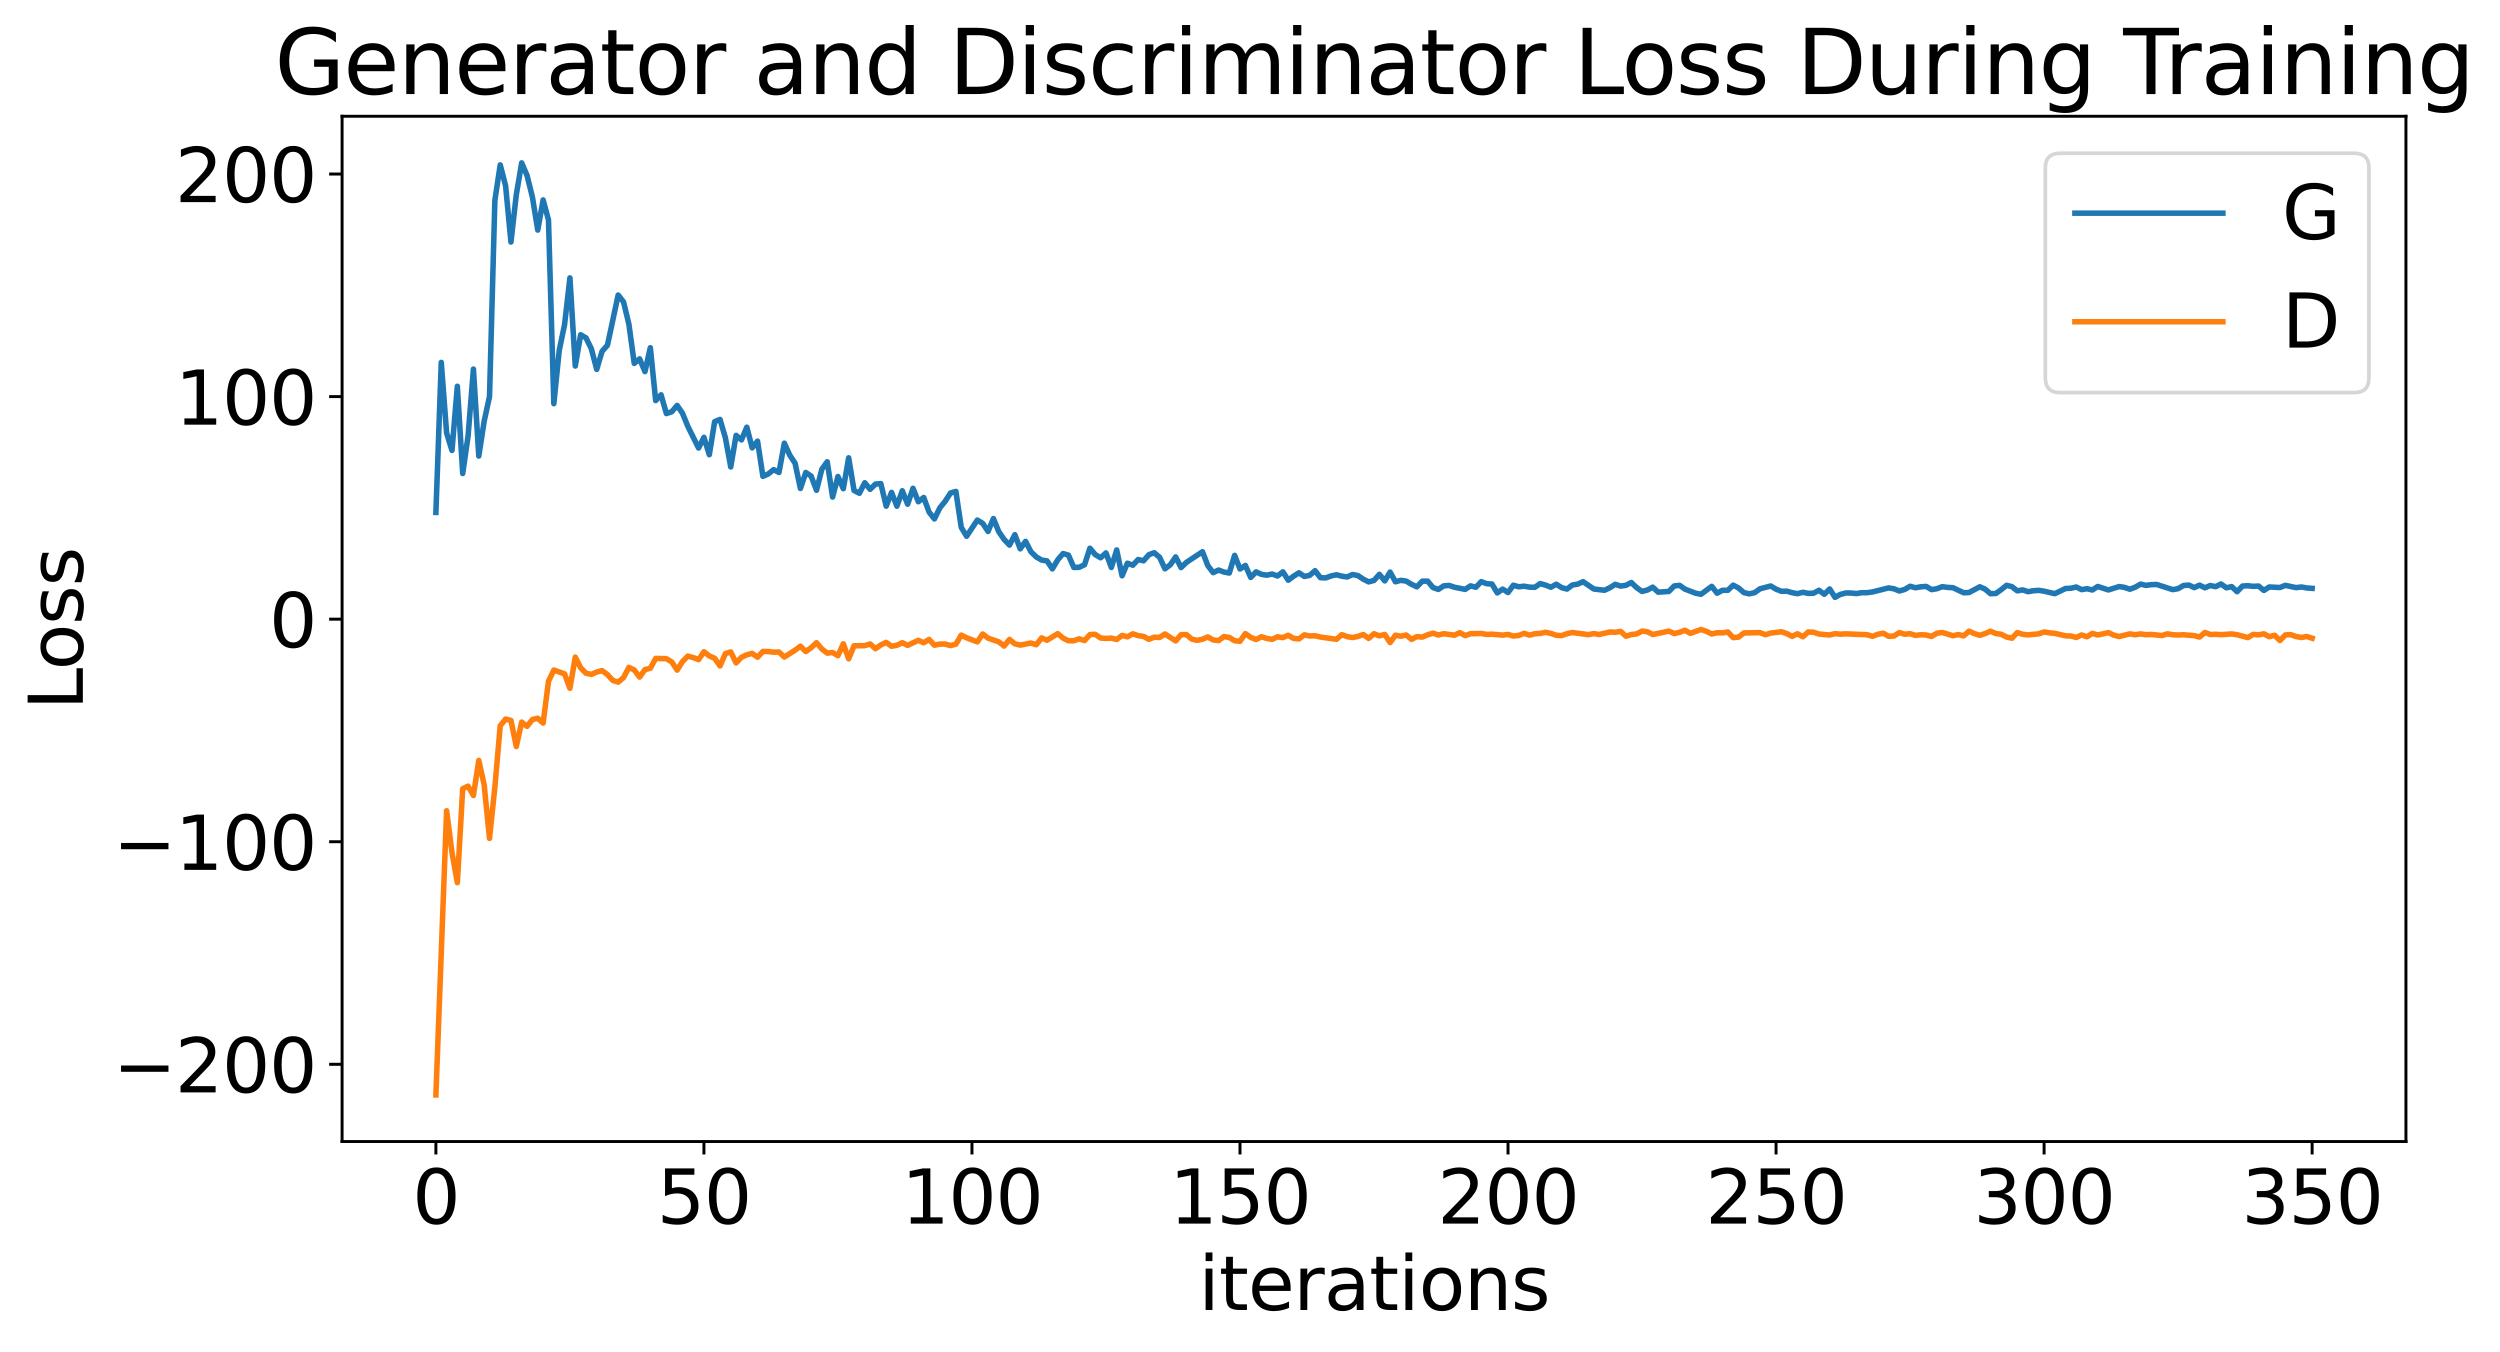 <?xml version="1.0" encoding="utf-8" standalone="no"?>
<!DOCTYPE svg PUBLIC "-//W3C//DTD SVG 1.1//EN"
  "http://www.w3.org/Graphics/SVG/1.1/DTD/svg11.dtd">
<svg xmlns:xlink="http://www.w3.org/1999/xlink" width="675.923pt" height="365.549pt" viewBox="0 0 675.923 365.549" xmlns="http://www.w3.org/2000/svg" version="1.1">
 <defs>
  <style type="text/css">*{stroke-linejoin: round; stroke-linecap: butt}</style>
 </defs>
 <g id="figure_1">
  <g id="patch_1">
   <path d="M 0 365.549 
L 675.923 365.549 
L 675.923 -0 
L 0 -0 
z
" style="fill: #ffffff"/>
  </g>
  <g id="axes_1">
   <g id="patch_2">
    <path d="M 92.491 308.636 
L 650.491 308.636 
L 650.491 31.436 
L 92.491 31.436 
z
" style="fill: #ffffff"/>
   </g>
   <g id="matplotlib.axis_1">
    <g id="xtick_1">
     <g id="line2d_1">
      <defs>
       <path id="m18fcf6e16f" d="M 0 0 
L 0 3.5 
" style="stroke: #000000; stroke-width: 0.8"/>
      </defs>
      <g>
       <use xlink:href="#m18fcf6e16f" x="117.854" y="308.636" style="stroke: #000000; stroke-width: 0.8"/>
      </g>
     </g>
     <g id="text_1">
      <!-- 0 -->
      <g transform="translate(111.492 330.833) scale(0.2 -0.2)">
       <defs>
        <path id="DejaVuSans-30" d="M 2034 4250 
Q 1547 4250 1301 3770 
Q 1056 3291 1056 2328 
Q 1056 1369 1301 889 
Q 1547 409 2034 409 
Q 2525 409 2770 889 
Q 3016 1369 3016 2328 
Q 3016 3291 2770 3770 
Q 2525 4250 2034 4250 
z
M 2034 4750 
Q 2819 4750 3233 4129 
Q 3647 3509 3647 2328 
Q 3647 1150 3233 529 
Q 2819 -91 2034 -91 
Q 1250 -91 836 529 
Q 422 1150 422 2328 
Q 422 3509 836 4129 
Q 1250 4750 2034 4750 
z
" transform="scale(0.016)"/>
       </defs>
       <use xlink:href="#DejaVuSans-30"/>
      </g>
     </g>
    </g>
    <g id="xtick_2">
     <g id="line2d_2">
      <g>
       <use xlink:href="#m18fcf6e16f" x="190.322" y="308.636" style="stroke: #000000; stroke-width: 0.8"/>
      </g>
     </g>
     <g id="text_2">
      <!-- 50 -->
      <g transform="translate(177.597 330.833) scale(0.2 -0.2)">
       <defs>
        <path id="DejaVuSans-35" d="M 691 4666 
L 3169 4666 
L 3169 4134 
L 1269 4134 
L 1269 2991 
Q 1406 3038 1543 3061 
Q 1681 3084 1819 3084 
Q 2600 3084 3056 2656 
Q 3513 2228 3513 1497 
Q 3513 744 3044 326 
Q 2575 -91 1722 -91 
Q 1428 -91 1123 -41 
Q 819 9 494 109 
L 494 744 
Q 775 591 1075 516 
Q 1375 441 1709 441 
Q 2250 441 2565 725 
Q 2881 1009 2881 1497 
Q 2881 1984 2565 2268 
Q 2250 2553 1709 2553 
Q 1456 2553 1204 2497 
Q 953 2441 691 2322 
L 691 4666 
z
" transform="scale(0.016)"/>
       </defs>
       <use xlink:href="#DejaVuSans-35"/>
       <use xlink:href="#DejaVuSans-30" x="63.623"/>
      </g>
     </g>
    </g>
    <g id="xtick_3">
     <g id="line2d_3">
      <g>
       <use xlink:href="#m18fcf6e16f" x="262.789" y="308.636" style="stroke: #000000; stroke-width: 0.8"/>
      </g>
     </g>
     <g id="text_3">
      <!-- 100 -->
      <g transform="translate(243.702 330.833) scale(0.2 -0.2)">
       <defs>
        <path id="DejaVuSans-31" d="M 794 531 
L 1825 531 
L 1825 4091 
L 703 3866 
L 703 4441 
L 1819 4666 
L 2450 4666 
L 2450 531 
L 3481 531 
L 3481 0 
L 794 0 
L 794 531 
z
" transform="scale(0.016)"/>
       </defs>
       <use xlink:href="#DejaVuSans-31"/>
       <use xlink:href="#DejaVuSans-30" x="63.623"/>
       <use xlink:href="#DejaVuSans-30" x="127.246"/>
      </g>
     </g>
    </g>
    <g id="xtick_4">
     <g id="line2d_4">
      <g>
       <use xlink:href="#m18fcf6e16f" x="335.257" y="308.636" style="stroke: #000000; stroke-width: 0.8"/>
      </g>
     </g>
     <g id="text_4">
      <!-- 150 -->
      <g transform="translate(316.169 330.833) scale(0.2 -0.2)">
       <use xlink:href="#DejaVuSans-31"/>
       <use xlink:href="#DejaVuSans-35" x="63.623"/>
       <use xlink:href="#DejaVuSans-30" x="127.246"/>
      </g>
     </g>
    </g>
    <g id="xtick_5">
     <g id="line2d_5">
      <g>
       <use xlink:href="#m18fcf6e16f" x="407.724" y="308.636" style="stroke: #000000; stroke-width: 0.8"/>
      </g>
     </g>
     <g id="text_5">
      <!-- 200 -->
      <g transform="translate(388.637 330.833) scale(0.2 -0.2)">
       <defs>
        <path id="DejaVuSans-32" d="M 1228 531 
L 3431 531 
L 3431 0 
L 469 0 
L 469 531 
Q 828 903 1448 1529 
Q 2069 2156 2228 2338 
Q 2531 2678 2651 2914 
Q 2772 3150 2772 3378 
Q 2772 3750 2511 3984 
Q 2250 4219 1831 4219 
Q 1534 4219 1204 4116 
Q 875 4013 500 3803 
L 500 4441 
Q 881 4594 1212 4672 
Q 1544 4750 1819 4750 
Q 2544 4750 2975 4387 
Q 3406 4025 3406 3419 
Q 3406 3131 3298 2873 
Q 3191 2616 2906 2266 
Q 2828 2175 2409 1742 
Q 1991 1309 1228 531 
z
" transform="scale(0.016)"/>
       </defs>
       <use xlink:href="#DejaVuSans-32"/>
       <use xlink:href="#DejaVuSans-30" x="63.623"/>
       <use xlink:href="#DejaVuSans-30" x="127.246"/>
      </g>
     </g>
    </g>
    <g id="xtick_6">
     <g id="line2d_6">
      <g>
       <use xlink:href="#m18fcf6e16f" x="480.192" y="308.636" style="stroke: #000000; stroke-width: 0.8"/>
      </g>
     </g>
     <g id="text_6">
      <!-- 250 -->
      <g transform="translate(461.104 330.833) scale(0.2 -0.2)">
       <use xlink:href="#DejaVuSans-32"/>
       <use xlink:href="#DejaVuSans-35" x="63.623"/>
       <use xlink:href="#DejaVuSans-30" x="127.246"/>
      </g>
     </g>
    </g>
    <g id="xtick_7">
     <g id="line2d_7">
      <g>
       <use xlink:href="#m18fcf6e16f" x="552.659" y="308.636" style="stroke: #000000; stroke-width: 0.8"/>
      </g>
     </g>
     <g id="text_7">
      <!-- 300 -->
      <g transform="translate(533.572 330.833) scale(0.2 -0.2)">
       <defs>
        <path id="DejaVuSans-33" d="M 2597 2516 
Q 3050 2419 3304 2112 
Q 3559 1806 3559 1356 
Q 3559 666 3084 287 
Q 2609 -91 1734 -91 
Q 1441 -91 1130 -33 
Q 819 25 488 141 
L 488 750 
Q 750 597 1062 519 
Q 1375 441 1716 441 
Q 2309 441 2620 675 
Q 2931 909 2931 1356 
Q 2931 1769 2642 2001 
Q 2353 2234 1838 2234 
L 1294 2234 
L 1294 2753 
L 1863 2753 
Q 2328 2753 2575 2939 
Q 2822 3125 2822 3475 
Q 2822 3834 2567 4026 
Q 2313 4219 1838 4219 
Q 1578 4219 1281 4162 
Q 984 4106 628 3988 
L 628 4550 
Q 988 4650 1302 4700 
Q 1616 4750 1894 4750 
Q 2613 4750 3031 4423 
Q 3450 4097 3450 3541 
Q 3450 3153 3228 2886 
Q 3006 2619 2597 2516 
z
" transform="scale(0.016)"/>
       </defs>
       <use xlink:href="#DejaVuSans-33"/>
       <use xlink:href="#DejaVuSans-30" x="63.623"/>
       <use xlink:href="#DejaVuSans-30" x="127.246"/>
      </g>
     </g>
    </g>
    <g id="xtick_8">
     <g id="line2d_8">
      <g>
       <use xlink:href="#m18fcf6e16f" x="625.127" y="308.636" style="stroke: #000000; stroke-width: 0.8"/>
      </g>
     </g>
     <g id="text_8">
      <!-- 350 -->
      <g transform="translate(606.039 330.833) scale(0.2 -0.2)">
       <use xlink:href="#DejaVuSans-33"/>
       <use xlink:href="#DejaVuSans-35" x="63.623"/>
       <use xlink:href="#DejaVuSans-30" x="127.246"/>
      </g>
     </g>
    </g>
    <g id="text_9">
     <!-- iterations -->
     <g transform="translate(324.036 354.189) scale(0.2 -0.2)">
      <defs>
       <path id="DejaVuSans-69" d="M 603 3500 
L 1178 3500 
L 1178 0 
L 603 0 
L 603 3500 
z
M 603 4863 
L 1178 4863 
L 1178 4134 
L 603 4134 
L 603 4863 
z
" transform="scale(0.016)"/>
       <path id="DejaVuSans-74" d="M 1172 4494 
L 1172 3500 
L 2356 3500 
L 2356 3053 
L 1172 3053 
L 1172 1153 
Q 1172 725 1289 603 
Q 1406 481 1766 481 
L 2356 481 
L 2356 0 
L 1766 0 
Q 1100 0 847 248 
Q 594 497 594 1153 
L 594 3053 
L 172 3053 
L 172 3500 
L 594 3500 
L 594 4494 
L 1172 4494 
z
" transform="scale(0.016)"/>
       <path id="DejaVuSans-65" d="M 3597 1894 
L 3597 1613 
L 953 1613 
Q 991 1019 1311 708 
Q 1631 397 2203 397 
Q 2534 397 2845 478 
Q 3156 559 3463 722 
L 3463 178 
Q 3153 47 2828 -22 
Q 2503 -91 2169 -91 
Q 1331 -91 842 396 
Q 353 884 353 1716 
Q 353 2575 817 3079 
Q 1281 3584 2069 3584 
Q 2775 3584 3186 3129 
Q 3597 2675 3597 1894 
z
M 3022 2063 
Q 3016 2534 2758 2815 
Q 2500 3097 2075 3097 
Q 1594 3097 1305 2825 
Q 1016 2553 972 2059 
L 3022 2063 
z
" transform="scale(0.016)"/>
       <path id="DejaVuSans-72" d="M 2631 2963 
Q 2534 3019 2420 3045 
Q 2306 3072 2169 3072 
Q 1681 3072 1420 2755 
Q 1159 2438 1159 1844 
L 1159 0 
L 581 0 
L 581 3500 
L 1159 3500 
L 1159 2956 
Q 1341 3275 1631 3429 
Q 1922 3584 2338 3584 
Q 2397 3584 2469 3576 
Q 2541 3569 2628 3553 
L 2631 2963 
z
" transform="scale(0.016)"/>
       <path id="DejaVuSans-61" d="M 2194 1759 
Q 1497 1759 1228 1600 
Q 959 1441 959 1056 
Q 959 750 1161 570 
Q 1363 391 1709 391 
Q 2188 391 2477 730 
Q 2766 1069 2766 1631 
L 2766 1759 
L 2194 1759 
z
M 3341 1997 
L 3341 0 
L 2766 0 
L 2766 531 
Q 2569 213 2275 61 
Q 1981 -91 1556 -91 
Q 1019 -91 701 211 
Q 384 513 384 1019 
Q 384 1609 779 1909 
Q 1175 2209 1959 2209 
L 2766 2209 
L 2766 2266 
Q 2766 2663 2505 2880 
Q 2244 3097 1772 3097 
Q 1472 3097 1187 3025 
Q 903 2953 641 2809 
L 641 3341 
Q 956 3463 1253 3523 
Q 1550 3584 1831 3584 
Q 2591 3584 2966 3190 
Q 3341 2797 3341 1997 
z
" transform="scale(0.016)"/>
       <path id="DejaVuSans-6f" d="M 1959 3097 
Q 1497 3097 1228 2736 
Q 959 2375 959 1747 
Q 959 1119 1226 758 
Q 1494 397 1959 397 
Q 2419 397 2687 759 
Q 2956 1122 2956 1747 
Q 2956 2369 2687 2733 
Q 2419 3097 1959 3097 
z
M 1959 3584 
Q 2709 3584 3137 3096 
Q 3566 2609 3566 1747 
Q 3566 888 3137 398 
Q 2709 -91 1959 -91 
Q 1206 -91 779 398 
Q 353 888 353 1747 
Q 353 2609 779 3096 
Q 1206 3584 1959 3584 
z
" transform="scale(0.016)"/>
       <path id="DejaVuSans-6e" d="M 3513 2113 
L 3513 0 
L 2938 0 
L 2938 2094 
Q 2938 2591 2744 2837 
Q 2550 3084 2163 3084 
Q 1697 3084 1428 2787 
Q 1159 2491 1159 1978 
L 1159 0 
L 581 0 
L 581 3500 
L 1159 3500 
L 1159 2956 
Q 1366 3272 1645 3428 
Q 1925 3584 2291 3584 
Q 2894 3584 3203 3211 
Q 3513 2838 3513 2113 
z
" transform="scale(0.016)"/>
       <path id="DejaVuSans-73" d="M 2834 3397 
L 2834 2853 
Q 2591 2978 2328 3040 
Q 2066 3103 1784 3103 
Q 1356 3103 1142 2972 
Q 928 2841 928 2578 
Q 928 2378 1081 2264 
Q 1234 2150 1697 2047 
L 1894 2003 
Q 2506 1872 2764 1633 
Q 3022 1394 3022 966 
Q 3022 478 2636 193 
Q 2250 -91 1575 -91 
Q 1294 -91 989 -36 
Q 684 19 347 128 
L 347 722 
Q 666 556 975 473 
Q 1284 391 1588 391 
Q 1994 391 2212 530 
Q 2431 669 2431 922 
Q 2431 1156 2273 1281 
Q 2116 1406 1581 1522 
L 1381 1569 
Q 847 1681 609 1914 
Q 372 2147 372 2553 
Q 372 3047 722 3315 
Q 1072 3584 1716 3584 
Q 2034 3584 2315 3537 
Q 2597 3491 2834 3397 
z
" transform="scale(0.016)"/>
      </defs>
      <use xlink:href="#DejaVuSans-69"/>
      <use xlink:href="#DejaVuSans-74" x="27.783"/>
      <use xlink:href="#DejaVuSans-65" x="66.992"/>
      <use xlink:href="#DejaVuSans-72" x="128.516"/>
      <use xlink:href="#DejaVuSans-61" x="169.629"/>
      <use xlink:href="#DejaVuSans-74" x="230.908"/>
      <use xlink:href="#DejaVuSans-69" x="270.117"/>
      <use xlink:href="#DejaVuSans-6f" x="297.9"/>
      <use xlink:href="#DejaVuSans-6e" x="359.082"/>
      <use xlink:href="#DejaVuSans-73" x="422.461"/>
     </g>
    </g>
   </g>
   <g id="matplotlib.axis_2">
    <g id="ytick_1">
     <g id="line2d_9">
      <defs>
       <path id="m64fb15abc5" d="M 0 0 
L -3.5 0 
" style="stroke: #000000; stroke-width: 0.8"/>
      </defs>
      <g>
       <use xlink:href="#m64fb15abc5" x="92.491" y="287.754" style="stroke: #000000; stroke-width: 0.8"/>
      </g>
     </g>
     <g id="text_10">
      <!-- −200 -->
      <g transform="translate(30.556 295.353) scale(0.2 -0.2)">
       <defs>
        <path id="DejaVuSans-2212" d="M 678 2272 
L 4684 2272 
L 4684 1741 
L 678 1741 
L 678 2272 
z
" transform="scale(0.016)"/>
       </defs>
       <use xlink:href="#DejaVuSans-2212"/>
       <use xlink:href="#DejaVuSans-32" x="83.789"/>
       <use xlink:href="#DejaVuSans-30" x="147.412"/>
       <use xlink:href="#DejaVuSans-30" x="211.035"/>
      </g>
     </g>
    </g>
    <g id="ytick_2">
     <g id="line2d_10">
      <g>
       <use xlink:href="#m64fb15abc5" x="92.491" y="227.578" style="stroke: #000000; stroke-width: 0.8"/>
      </g>
     </g>
     <g id="text_11">
      <!-- −100 -->
      <g transform="translate(30.556 235.177) scale(0.2 -0.2)">
       <use xlink:href="#DejaVuSans-2212"/>
       <use xlink:href="#DejaVuSans-31" x="83.789"/>
       <use xlink:href="#DejaVuSans-30" x="147.412"/>
       <use xlink:href="#DejaVuSans-30" x="211.035"/>
      </g>
     </g>
    </g>
    <g id="ytick_3">
     <g id="line2d_11">
      <g>
       <use xlink:href="#m64fb15abc5" x="92.491" y="167.403" style="stroke: #000000; stroke-width: 0.8"/>
      </g>
     </g>
     <g id="text_12">
      <!-- 0 -->
      <g transform="translate(72.766 175.001) scale(0.2 -0.2)">
       <use xlink:href="#DejaVuSans-30"/>
      </g>
     </g>
    </g>
    <g id="ytick_4">
     <g id="line2d_12">
      <g>
       <use xlink:href="#m64fb15abc5" x="92.491" y="107.227" style="stroke: #000000; stroke-width: 0.8"/>
      </g>
     </g>
     <g id="text_13">
      <!-- 100 -->
      <g transform="translate(47.316 114.825) scale(0.2 -0.2)">
       <use xlink:href="#DejaVuSans-31"/>
       <use xlink:href="#DejaVuSans-30" x="63.623"/>
       <use xlink:href="#DejaVuSans-30" x="127.246"/>
      </g>
     </g>
    </g>
    <g id="ytick_5">
     <g id="line2d_13">
      <g>
       <use xlink:href="#m64fb15abc5" x="92.491" y="47.051" style="stroke: #000000; stroke-width: 0.8"/>
      </g>
     </g>
     <g id="text_14">
      <!-- 200 -->
      <g transform="translate(47.316 54.649) scale(0.2 -0.2)">
       <use xlink:href="#DejaVuSans-32"/>
       <use xlink:href="#DejaVuSans-30" x="63.623"/>
       <use xlink:href="#DejaVuSans-30" x="127.246"/>
      </g>
     </g>
    </g>
    <g id="text_15">
     <!-- Loss -->
     <g transform="translate(22.397 191.971) rotate(-90) scale(0.2 -0.2)">
      <defs>
       <path id="DejaVuSans-4c" d="M 628 4666 
L 1259 4666 
L 1259 531 
L 3531 531 
L 3531 0 
L 628 0 
L 628 4666 
z
" transform="scale(0.016)"/>
      </defs>
      <use xlink:href="#DejaVuSans-4c"/>
      <use xlink:href="#DejaVuSans-6f" x="53.963"/>
      <use xlink:href="#DejaVuSans-73" x="115.145"/>
      <use xlink:href="#DejaVuSans-73" x="167.244"/>
     </g>
    </g>
   </g>
   <g id="line2d_14">
    <path d="M 117.854 138.539 
L 119.304 97.983 
L 120.753 117.084 
L 122.202 121.777 
L 123.652 104.436 
L 125.101 128.02 
L 126.55 117.919 
L 128 99.793 
L 129.449 123.303 
L 130.898 113.92 
L 132.348 107.216 
L 133.797 54.185 
L 135.246 44.587 
L 136.696 50.208 
L 138.145 65.432 
L 139.595 52.621 
L 141.044 44.036 
L 142.493 47.426 
L 143.943 53.256 
L 145.392 62.202 
L 146.841 54.059 
L 148.291 59.456 
L 149.74 109.141 
L 151.189 94.806 
L 152.639 87.783 
L 154.088 75.134 
L 155.537 98.959 
L 156.987 90.513 
L 158.436 91.354 
L 159.885 94.308 
L 161.335 99.862 
L 162.784 94.958 
L 164.233 93.356 
L 167.132 79.769 
L 168.582 81.626 
L 170.031 87.639 
L 171.48 98.248 
L 172.93 97.026 
L 174.379 100.471 
L 175.828 94.01 
L 177.278 108.302 
L 178.727 106.746 
L 180.176 111.814 
L 181.626 111.322 
L 183.075 109.61 
L 184.524 111.733 
L 185.974 115.286 
L 188.872 121.129 
L 190.322 118.244 
L 191.771 122.94 
L 193.22 114.006 
L 194.67 113.402 
L 196.119 118.337 
L 197.569 126.248 
L 199.018 117.706 
L 200.467 118.938 
L 201.917 115.502 
L 203.366 121.087 
L 204.815 119.268 
L 206.265 128.786 
L 207.714 128.141 
L 209.163 126.98 
L 210.613 127.736 
L 212.062 119.825 
L 213.511 123.042 
L 214.961 125.23 
L 216.41 132.061 
L 217.859 127.742 
L 219.309 128.727 
L 220.758 132.552 
L 222.208 126.842 
L 223.657 124.849 
L 225.106 134.387 
L 226.556 128.838 
L 228.005 132.135 
L 229.454 123.785 
L 230.904 132.617 
L 232.353 133.362 
L 233.802 130.522 
L 235.252 132.295 
L 236.701 130.882 
L 238.15 130.761 
L 239.6 136.852 
L 241.049 133.133 
L 242.498 136.862 
L 243.948 132.688 
L 245.397 136.324 
L 246.846 132.024 
L 248.296 135.652 
L 249.745 134.504 
L 251.195 138.447 
L 252.644 140.303 
L 254.093 137.326 
L 255.543 135.531 
L 256.992 133.291 
L 258.441 132.867 
L 259.891 142.596 
L 261.34 144.986 
L 264.239 140.61 
L 265.688 141.5 
L 267.137 143.686 
L 268.587 140.21 
L 270.036 143.748 
L 271.485 145.85 
L 272.935 147.376 
L 274.384 144.567 
L 275.833 148.385 
L 277.283 146.372 
L 278.732 149.178 
L 280.182 150.584 
L 281.631 151.429 
L 283.08 151.652 
L 284.53 153.807 
L 285.979 151.36 
L 287.428 149.661 
L 288.878 150.094 
L 290.327 153.424 
L 291.776 153.379 
L 293.226 152.69 
L 294.675 148.222 
L 296.124 149.948 
L 297.574 150.802 
L 299.023 149.496 
L 300.472 153.426 
L 301.922 148.701 
L 303.371 155.673 
L 304.82 152.271 
L 306.27 152.812 
L 307.719 151.283 
L 309.169 151.619 
L 310.618 149.972 
L 312.067 149.445 
L 313.517 150.678 
L 314.966 153.783 
L 316.415 152.701 
L 317.865 150.581 
L 319.314 153.45 
L 320.763 152.055 
L 325.111 149.175 
L 326.561 152.921 
L 328.01 154.822 
L 329.459 154.123 
L 330.909 154.66 
L 332.358 154.936 
L 333.808 150.153 
L 335.257 153.838 
L 336.706 152.878 
L 338.156 156.118 
L 339.605 154.619 
L 341.054 155.286 
L 342.504 155.509 
L 343.953 155.203 
L 345.402 155.733 
L 346.852 154.611 
L 348.301 156.869 
L 349.75 155.78 
L 351.2 154.867 
L 352.649 155.847 
L 354.098 155.562 
L 355.548 154.292 
L 356.997 156.187 
L 358.446 156.245 
L 359.896 155.716 
L 361.345 155.403 
L 362.795 155.783 
L 364.244 155.993 
L 365.693 155.337 
L 367.143 155.62 
L 368.592 156.598 
L 370.041 157.322 
L 371.491 156.929 
L 372.94 155.284 
L 374.389 157.054 
L 375.839 154.68 
L 377.288 157.292 
L 378.737 156.903 
L 380.187 157.113 
L 381.636 157.982 
L 383.085 158.666 
L 384.535 157.141 
L 385.984 157.121 
L 387.433 158.853 
L 388.883 159.363 
L 390.332 158.408 
L 391.782 158.278 
L 393.231 158.768 
L 396.13 159.348 
L 397.579 158.402 
L 399.028 158.777 
L 400.478 157.26 
L 401.927 157.81 
L 403.376 157.906 
L 404.826 160.305 
L 406.275 159.276 
L 407.724 160.198 
L 409.174 158.223 
L 410.623 158.654 
L 412.072 158.487 
L 413.522 158.748 
L 414.971 158.791 
L 416.42 157.779 
L 417.87 158.196 
L 419.319 158.768 
L 420.769 157.955 
L 422.218 158.884 
L 423.667 159.266 
L 425.117 158.167 
L 426.566 157.931 
L 428.015 157.269 
L 430.914 159.246 
L 433.813 159.591 
L 435.262 158.907 
L 436.711 157.983 
L 438.161 158.461 
L 439.61 158.243 
L 441.059 157.492 
L 442.509 158.891 
L 443.958 159.898 
L 445.408 159.523 
L 446.857 158.755 
L 448.306 160.103 
L 451.205 159.912 
L 452.654 158.429 
L 454.104 158.257 
L 455.553 159.28 
L 458.452 160.393 
L 459.901 160.666 
L 462.8 158.532 
L 464.249 160.376 
L 465.698 159.593 
L 467.148 159.597 
L 468.597 158.213 
L 470.046 158.965 
L 471.496 160.222 
L 472.945 160.554 
L 474.395 160.235 
L 475.844 159.19 
L 478.743 158.435 
L 480.192 159.295 
L 481.641 159.869 
L 483.091 159.835 
L 484.54 160.24 
L 485.989 160.513 
L 487.439 160.133 
L 488.888 160.426 
L 490.337 160.383 
L 491.787 159.592 
L 493.236 160.667 
L 494.685 159.24 
L 496.135 161.505 
L 497.584 160.711 
L 499.033 160.321 
L 500.483 160.335 
L 501.932 160.478 
L 503.382 160.244 
L 504.831 160.241 
L 506.28 160.04 
L 510.628 158.952 
L 512.078 159.199 
L 513.527 159.781 
L 514.976 159.367 
L 516.426 158.508 
L 517.875 158.913 
L 519.324 158.654 
L 520.774 158.552 
L 522.223 159.41 
L 523.672 159.176 
L 525.122 158.625 
L 526.571 158.816 
L 528.02 158.893 
L 530.919 160.264 
L 532.369 160.202 
L 535.267 158.651 
L 536.717 159.289 
L 538.166 160.521 
L 539.615 160.457 
L 541.065 159.43 
L 542.514 158.258 
L 543.963 158.619 
L 545.413 159.745 
L 546.862 159.485 
L 548.311 159.978 
L 549.761 159.721 
L 551.21 159.612 
L 552.659 159.842 
L 555.558 160.511 
L 558.457 159.111 
L 559.906 159.04 
L 561.356 158.709 
L 562.805 159.419 
L 564.254 159.173 
L 565.704 159.519 
L 567.153 158.566 
L 570.052 159.5 
L 572.95 158.587 
L 574.4 158.812 
L 575.849 159.308 
L 577.298 158.762 
L 578.748 157.928 
L 580.197 158.267 
L 581.646 158.073 
L 583.096 158.024 
L 587.444 159.418 
L 588.893 159.163 
L 590.343 158.305 
L 591.792 158.182 
L 593.241 158.872 
L 594.691 158.208 
L 596.14 158.92 
L 597.589 158.308 
L 599.039 158.615 
L 600.488 157.896 
L 601.937 158.924 
L 603.387 158.601 
L 604.836 159.982 
L 606.285 158.453 
L 607.735 158.365 
L 609.184 158.532 
L 610.633 158.448 
L 612.083 159.631 
L 613.532 158.703 
L 616.431 158.844 
L 617.88 158.262 
L 620.779 158.876 
L 622.228 158.705 
L 623.678 158.966 
L 625.127 159.071 
L 625.127 159.071 
" clip-path="url(#p5a0c419ea5)" style="fill: none; stroke: #1f77b4; stroke-width: 1.5; stroke-linecap: square"/>
   </g>
   <g id="line2d_15">
    <path d="M 117.854 296.036 
L 120.753 219.201 
L 122.202 230.493 
L 123.652 238.646 
L 125.101 213.261 
L 126.55 212.549 
L 128 215.077 
L 129.449 205.598 
L 130.898 212.181 
L 132.348 226.669 
L 133.797 212.802 
L 135.246 196.213 
L 136.696 194.414 
L 138.145 194.781 
L 139.595 201.833 
L 141.044 195.236 
L 142.493 196.378 
L 143.943 194.532 
L 145.392 194.187 
L 146.841 195.503 
L 148.291 184.214 
L 149.74 181.165 
L 152.639 182.195 
L 154.088 186.092 
L 155.537 177.657 
L 156.987 180.557 
L 158.436 182.011 
L 159.885 182.333 
L 161.335 181.694 
L 162.784 181.321 
L 164.233 182.39 
L 165.683 183.961 
L 167.132 184.432 
L 168.582 183.194 
L 170.031 180.438 
L 171.48 181.145 
L 172.93 183.061 
L 174.379 181.048 
L 175.828 180.68 
L 177.278 178.012 
L 180.176 178.091 
L 181.626 178.969 
L 183.075 181.173 
L 184.524 178.87 
L 185.974 177.394 
L 187.423 177.782 
L 188.872 178.351 
L 190.322 176.209 
L 191.771 177.343 
L 193.22 177.985 
L 194.67 180.056 
L 196.119 176.73 
L 197.569 176.249 
L 199.018 179.232 
L 200.467 177.709 
L 201.917 177.03 
L 203.366 176.665 
L 204.815 177.691 
L 206.265 176.119 
L 207.714 176.16 
L 209.163 176.328 
L 210.613 176.295 
L 212.062 177.635 
L 214.961 175.799 
L 216.41 174.709 
L 217.859 176.154 
L 219.309 175.127 
L 220.758 173.767 
L 222.208 175.461 
L 223.657 176.586 
L 225.106 176.419 
L 226.556 177.261 
L 228.005 174.064 
L 229.454 178.121 
L 230.904 174.604 
L 233.802 174.564 
L 235.252 174.107 
L 236.701 175.395 
L 238.15 174.377 
L 239.6 173.691 
L 241.049 174.736 
L 242.498 174.466 
L 243.948 173.764 
L 245.397 174.488 
L 248.296 173.128 
L 249.745 173.783 
L 251.195 172.877 
L 252.644 174.45 
L 254.093 174.136 
L 255.543 174.131 
L 256.992 174.543 
L 258.441 174.152 
L 259.891 171.717 
L 261.34 172.428 
L 264.239 173.551 
L 265.688 171.415 
L 267.137 172.531 
L 270.036 173.528 
L 271.485 174.667 
L 272.935 172.879 
L 274.384 174.079 
L 275.833 174.417 
L 278.732 173.862 
L 280.182 174.307 
L 281.631 172.469 
L 283.08 173.094 
L 285.979 171.329 
L 287.428 172.523 
L 288.878 173.249 
L 290.327 173.248 
L 291.776 172.722 
L 293.226 173.191 
L 294.675 171.576 
L 296.124 171.514 
L 297.574 172.498 
L 299.023 172.615 
L 300.472 172.528 
L 301.922 172.901 
L 303.371 171.799 
L 304.82 172.174 
L 306.27 171.369 
L 307.719 171.86 
L 309.169 172.065 
L 310.618 172.854 
L 312.067 172.279 
L 313.517 172.346 
L 314.966 171.407 
L 317.865 173.282 
L 319.314 171.603 
L 320.763 171.573 
L 322.213 172.789 
L 323.662 173.126 
L 325.111 172.834 
L 326.561 172.214 
L 328.01 173.024 
L 329.459 173.2 
L 330.909 172.111 
L 332.358 172.345 
L 333.808 173.242 
L 335.257 173.383 
L 336.706 171.306 
L 338.156 172.33 
L 339.605 172.906 
L 341.054 172.161 
L 342.504 172.619 
L 343.953 172.869 
L 345.402 172.179 
L 346.852 172.387 
L 348.301 171.757 
L 349.75 172.613 
L 351.2 172.736 
L 352.649 171.652 
L 354.098 171.945 
L 355.548 171.896 
L 356.997 172.235 
L 361.345 172.842 
L 362.795 171.593 
L 364.244 172.13 
L 365.693 172.372 
L 367.143 172.075 
L 368.592 171.557 
L 370.041 172.602 
L 371.491 171.347 
L 372.94 171.921 
L 374.389 171.528 
L 375.839 173.733 
L 377.288 171.742 
L 378.737 172.011 
L 380.187 171.68 
L 381.636 172.867 
L 383.085 172.122 
L 384.535 172.253 
L 385.984 171.635 
L 387.433 171.197 
L 388.883 171.685 
L 390.332 171.334 
L 393.231 171.732 
L 394.68 171.046 
L 396.13 171.841 
L 397.579 171.338 
L 400.478 171.274 
L 401.927 171.527 
L 403.376 171.463 
L 406.275 171.714 
L 407.724 171.528 
L 409.174 171.972 
L 410.623 171.809 
L 412.072 171.239 
L 413.522 171.713 
L 414.971 171.355 
L 416.42 171.253 
L 417.87 170.953 
L 419.319 171.263 
L 420.769 171.752 
L 422.218 171.852 
L 423.667 171.325 
L 425.117 171.014 
L 429.465 171.59 
L 430.914 171.297 
L 432.363 171.552 
L 435.262 170.87 
L 436.711 170.951 
L 438.161 170.707 
L 439.61 172.011 
L 441.059 171.562 
L 442.509 171.393 
L 443.958 170.625 
L 445.408 170.806 
L 446.857 171.546 
L 451.205 170.644 
L 452.654 171.281 
L 454.104 170.96 
L 455.553 170.393 
L 457.002 171.235 
L 459.901 170.2 
L 461.35 170.694 
L 462.8 171.399 
L 464.249 171.078 
L 465.698 171.099 
L 467.148 170.871 
L 468.597 172.392 
L 470.046 172.264 
L 471.496 171.124 
L 475.844 171.044 
L 477.293 171.603 
L 478.743 171.166 
L 481.641 170.812 
L 483.091 171.302 
L 484.54 172.056 
L 485.989 171.356 
L 487.439 172.162 
L 488.888 170.87 
L 490.337 170.933 
L 491.787 171.419 
L 494.685 171.675 
L 496.135 171.328 
L 497.584 171.458 
L 499.033 171.376 
L 504.831 171.609 
L 506.28 172.038 
L 507.73 171.486 
L 509.179 171.202 
L 510.628 172.039 
L 512.078 171.952 
L 513.527 171.03 
L 514.976 171.471 
L 516.426 171.336 
L 517.875 171.788 
L 519.324 171.619 
L 520.774 171.687 
L 522.223 172.067 
L 523.672 171.216 
L 525.122 170.991 
L 528.02 171.888 
L 529.47 171.568 
L 530.919 171.91 
L 532.369 170.651 
L 533.818 171.316 
L 535.267 171.762 
L 536.717 171.302 
L 538.166 170.66 
L 539.615 171.289 
L 541.065 171.491 
L 542.514 172.223 
L 543.963 172.558 
L 545.413 171.035 
L 546.862 171.499 
L 548.311 171.648 
L 551.21 171.371 
L 552.659 170.858 
L 554.109 171.105 
L 555.558 171.235 
L 558.457 171.908 
L 559.906 171.958 
L 561.356 172.343 
L 562.805 171.673 
L 564.254 172.155 
L 565.704 171.258 
L 567.153 171.674 
L 570.052 171.049 
L 571.501 171.724 
L 572.95 172.095 
L 575.849 171.378 
L 577.298 171.624 
L 578.748 171.39 
L 580.197 171.601 
L 581.646 171.535 
L 584.545 171.832 
L 585.995 171.367 
L 587.444 171.618 
L 588.893 171.686 
L 590.343 171.619 
L 593.241 171.861 
L 594.691 172.237 
L 596.14 171.006 
L 597.589 171.554 
L 599.039 171.49 
L 600.488 171.593 
L 603.387 171.399 
L 604.836 171.605 
L 607.735 172.386 
L 609.184 171.527 
L 610.633 171.645 
L 612.083 171.371 
L 613.532 172.147 
L 614.982 171.754 
L 616.431 173.18 
L 617.88 171.668 
L 619.33 171.58 
L 620.779 172.097 
L 622.228 172.356 
L 623.678 172.089 
L 625.127 172.554 
L 625.127 172.554 
" clip-path="url(#p5a0c419ea5)" style="fill: none; stroke: #ff7f0e; stroke-width: 1.5; stroke-linecap: square"/>
   </g>
   <g id="patch_3">
    <path d="M 92.491 308.636 
L 92.491 31.436 
" style="fill: none; stroke: #000000; stroke-width: 0.8; stroke-linejoin: miter; stroke-linecap: square"/>
   </g>
   <g id="patch_4">
    <path d="M 650.491 308.636 
L 650.491 31.436 
" style="fill: none; stroke: #000000; stroke-width: 0.8; stroke-linejoin: miter; stroke-linecap: square"/>
   </g>
   <g id="patch_5">
    <path d="M 92.491 308.636 
L 650.491 308.636 
" style="fill: none; stroke: #000000; stroke-width: 0.8; stroke-linejoin: miter; stroke-linecap: square"/>
   </g>
   <g id="patch_6">
    <path d="M 92.491 31.436 
L 650.491 31.436 
" style="fill: none; stroke: #000000; stroke-width: 0.8; stroke-linejoin: miter; stroke-linecap: square"/>
   </g>
   <g id="text_16">
    <!-- Generator and Discriminator Loss During Training -->
    <g transform="translate(74.258 25.436) scale(0.24 -0.24)">
     <defs>
      <path id="DejaVuSans-47" d="M 3809 666 
L 3809 1919 
L 2778 1919 
L 2778 2438 
L 4434 2438 
L 4434 434 
Q 4069 175 3628 42 
Q 3188 -91 2688 -91 
Q 1594 -91 976 548 
Q 359 1188 359 2328 
Q 359 3472 976 4111 
Q 1594 4750 2688 4750 
Q 3144 4750 3555 4637 
Q 3966 4525 4313 4306 
L 4313 3634 
Q 3963 3931 3569 4081 
Q 3175 4231 2741 4231 
Q 1884 4231 1454 3753 
Q 1025 3275 1025 2328 
Q 1025 1384 1454 906 
Q 1884 428 2741 428 
Q 3075 428 3337 486 
Q 3600 544 3809 666 
z
" transform="scale(0.016)"/>
      <path id="DejaVuSans-20" transform="scale(0.016)"/>
      <path id="DejaVuSans-64" d="M 2906 2969 
L 2906 4863 
L 3481 4863 
L 3481 0 
L 2906 0 
L 2906 525 
Q 2725 213 2448 61 
Q 2172 -91 1784 -91 
Q 1150 -91 751 415 
Q 353 922 353 1747 
Q 353 2572 751 3078 
Q 1150 3584 1784 3584 
Q 2172 3584 2448 3432 
Q 2725 3281 2906 2969 
z
M 947 1747 
Q 947 1113 1208 752 
Q 1469 391 1925 391 
Q 2381 391 2643 752 
Q 2906 1113 2906 1747 
Q 2906 2381 2643 2742 
Q 2381 3103 1925 3103 
Q 1469 3103 1208 2742 
Q 947 2381 947 1747 
z
" transform="scale(0.016)"/>
      <path id="DejaVuSans-44" d="M 1259 4147 
L 1259 519 
L 2022 519 
Q 2988 519 3436 956 
Q 3884 1394 3884 2338 
Q 3884 3275 3436 3711 
Q 2988 4147 2022 4147 
L 1259 4147 
z
M 628 4666 
L 1925 4666 
Q 3281 4666 3915 4102 
Q 4550 3538 4550 2338 
Q 4550 1131 3912 565 
Q 3275 0 1925 0 
L 628 0 
L 628 4666 
z
" transform="scale(0.016)"/>
      <path id="DejaVuSans-63" d="M 3122 3366 
L 3122 2828 
Q 2878 2963 2633 3030 
Q 2388 3097 2138 3097 
Q 1578 3097 1268 2742 
Q 959 2388 959 1747 
Q 959 1106 1268 751 
Q 1578 397 2138 397 
Q 2388 397 2633 464 
Q 2878 531 3122 666 
L 3122 134 
Q 2881 22 2623 -34 
Q 2366 -91 2075 -91 
Q 1284 -91 818 406 
Q 353 903 353 1747 
Q 353 2603 823 3093 
Q 1294 3584 2113 3584 
Q 2378 3584 2631 3529 
Q 2884 3475 3122 3366 
z
" transform="scale(0.016)"/>
      <path id="DejaVuSans-6d" d="M 3328 2828 
Q 3544 3216 3844 3400 
Q 4144 3584 4550 3584 
Q 5097 3584 5394 3201 
Q 5691 2819 5691 2113 
L 5691 0 
L 5113 0 
L 5113 2094 
Q 5113 2597 4934 2840 
Q 4756 3084 4391 3084 
Q 3944 3084 3684 2787 
Q 3425 2491 3425 1978 
L 3425 0 
L 2847 0 
L 2847 2094 
Q 2847 2600 2669 2842 
Q 2491 3084 2119 3084 
Q 1678 3084 1418 2786 
Q 1159 2488 1159 1978 
L 1159 0 
L 581 0 
L 581 3500 
L 1159 3500 
L 1159 2956 
Q 1356 3278 1631 3431 
Q 1906 3584 2284 3584 
Q 2666 3584 2933 3390 
Q 3200 3197 3328 2828 
z
" transform="scale(0.016)"/>
      <path id="DejaVuSans-75" d="M 544 1381 
L 544 3500 
L 1119 3500 
L 1119 1403 
Q 1119 906 1312 657 
Q 1506 409 1894 409 
Q 2359 409 2629 706 
Q 2900 1003 2900 1516 
L 2900 3500 
L 3475 3500 
L 3475 0 
L 2900 0 
L 2900 538 
Q 2691 219 2414 64 
Q 2138 -91 1772 -91 
Q 1169 -91 856 284 
Q 544 659 544 1381 
z
M 1991 3584 
L 1991 3584 
z
" transform="scale(0.016)"/>
      <path id="DejaVuSans-67" d="M 2906 1791 
Q 2906 2416 2648 2759 
Q 2391 3103 1925 3103 
Q 1463 3103 1205 2759 
Q 947 2416 947 1791 
Q 947 1169 1205 825 
Q 1463 481 1925 481 
Q 2391 481 2648 825 
Q 2906 1169 2906 1791 
z
M 3481 434 
Q 3481 -459 3084 -895 
Q 2688 -1331 1869 -1331 
Q 1566 -1331 1297 -1286 
Q 1028 -1241 775 -1147 
L 775 -588 
Q 1028 -725 1275 -790 
Q 1522 -856 1778 -856 
Q 2344 -856 2625 -561 
Q 2906 -266 2906 331 
L 2906 616 
Q 2728 306 2450 153 
Q 2172 0 1784 0 
Q 1141 0 747 490 
Q 353 981 353 1791 
Q 353 2603 747 3093 
Q 1141 3584 1784 3584 
Q 2172 3584 2450 3431 
Q 2728 3278 2906 2969 
L 2906 3500 
L 3481 3500 
L 3481 434 
z
" transform="scale(0.016)"/>
      <path id="DejaVuSans-54" d="M -19 4666 
L 3928 4666 
L 3928 4134 
L 2272 4134 
L 2272 0 
L 1638 0 
L 1638 4134 
L -19 4134 
L -19 4666 
z
" transform="scale(0.016)"/>
     </defs>
     <use xlink:href="#DejaVuSans-47"/>
     <use xlink:href="#DejaVuSans-65" x="77.49"/>
     <use xlink:href="#DejaVuSans-6e" x="139.014"/>
     <use xlink:href="#DejaVuSans-65" x="202.393"/>
     <use xlink:href="#DejaVuSans-72" x="263.916"/>
     <use xlink:href="#DejaVuSans-61" x="305.029"/>
     <use xlink:href="#DejaVuSans-74" x="366.309"/>
     <use xlink:href="#DejaVuSans-6f" x="405.518"/>
     <use xlink:href="#DejaVuSans-72" x="466.699"/>
     <use xlink:href="#DejaVuSans-20" x="507.812"/>
     <use xlink:href="#DejaVuSans-61" x="539.6"/>
     <use xlink:href="#DejaVuSans-6e" x="600.879"/>
     <use xlink:href="#DejaVuSans-64" x="664.258"/>
     <use xlink:href="#DejaVuSans-20" x="727.734"/>
     <use xlink:href="#DejaVuSans-44" x="759.521"/>
     <use xlink:href="#DejaVuSans-69" x="836.523"/>
     <use xlink:href="#DejaVuSans-73" x="864.307"/>
     <use xlink:href="#DejaVuSans-63" x="916.406"/>
     <use xlink:href="#DejaVuSans-72" x="971.387"/>
     <use xlink:href="#DejaVuSans-69" x="1012.5"/>
     <use xlink:href="#DejaVuSans-6d" x="1040.283"/>
     <use xlink:href="#DejaVuSans-69" x="1137.695"/>
     <use xlink:href="#DejaVuSans-6e" x="1165.479"/>
     <use xlink:href="#DejaVuSans-61" x="1228.857"/>
     <use xlink:href="#DejaVuSans-74" x="1290.137"/>
     <use xlink:href="#DejaVuSans-6f" x="1329.346"/>
     <use xlink:href="#DejaVuSans-72" x="1390.527"/>
     <use xlink:href="#DejaVuSans-20" x="1431.641"/>
     <use xlink:href="#DejaVuSans-4c" x="1463.428"/>
     <use xlink:href="#DejaVuSans-6f" x="1517.391"/>
     <use xlink:href="#DejaVuSans-73" x="1578.572"/>
     <use xlink:href="#DejaVuSans-73" x="1630.672"/>
     <use xlink:href="#DejaVuSans-20" x="1682.771"/>
     <use xlink:href="#DejaVuSans-44" x="1714.559"/>
     <use xlink:href="#DejaVuSans-75" x="1791.561"/>
     <use xlink:href="#DejaVuSans-72" x="1854.939"/>
     <use xlink:href="#DejaVuSans-69" x="1896.053"/>
     <use xlink:href="#DejaVuSans-6e" x="1923.836"/>
     <use xlink:href="#DejaVuSans-67" x="1987.215"/>
     <use xlink:href="#DejaVuSans-20" x="2050.691"/>
     <use xlink:href="#DejaVuSans-54" x="2082.479"/>
     <use xlink:href="#DejaVuSans-72" x="2128.812"/>
     <use xlink:href="#DejaVuSans-61" x="2169.926"/>
     <use xlink:href="#DejaVuSans-69" x="2231.205"/>
     <use xlink:href="#DejaVuSans-6e" x="2258.988"/>
     <use xlink:href="#DejaVuSans-69" x="2322.367"/>
     <use xlink:href="#DejaVuSans-6e" x="2350.15"/>
     <use xlink:href="#DejaVuSans-67" x="2413.529"/>
    </g>
   </g>
   <g id="legend_1">
    <g id="patch_7">
     <path d="M 556.994 106.149 
L 636.491 106.149 
Q 640.491 106.149 640.491 102.149 
L 640.491 45.436 
Q 640.491 41.436 636.491 41.436 
L 556.994 41.436 
Q 552.994 41.436 552.994 45.436 
L 552.994 102.149 
Q 552.994 106.149 556.994 106.149 
z
" style="fill: #ffffff; opacity: 0.8; stroke: #cccccc; stroke-linejoin: miter"/>
    </g>
    <g id="line2d_16">
     <path d="M 560.994 57.633 
L 580.994 57.633 
L 600.994 57.633 
" style="fill: none; stroke: #1f77b4; stroke-width: 1.5; stroke-linecap: square"/>
    </g>
    <g id="text_17">
     <!-- G -->
     <g transform="translate(616.994 64.633) scale(0.2 -0.2)">
      <use xlink:href="#DejaVuSans-47"/>
     </g>
    </g>
    <g id="line2d_17">
     <path d="M 560.994 86.989 
L 580.994 86.989 
L 600.994 86.989 
" style="fill: none; stroke: #ff7f0e; stroke-width: 1.5; stroke-linecap: square"/>
    </g>
    <g id="text_18">
     <!-- D -->
     <g transform="translate(616.994 93.989) scale(0.2 -0.2)">
      <use xlink:href="#DejaVuSans-44"/>
     </g>
    </g>
   </g>
  </g>
 </g>
 <defs>
  <clipPath id="p5a0c419ea5">
   <rect x="92.491" y="31.436" width="558" height="277.2"/>
  </clipPath>
 </defs>
</svg>
